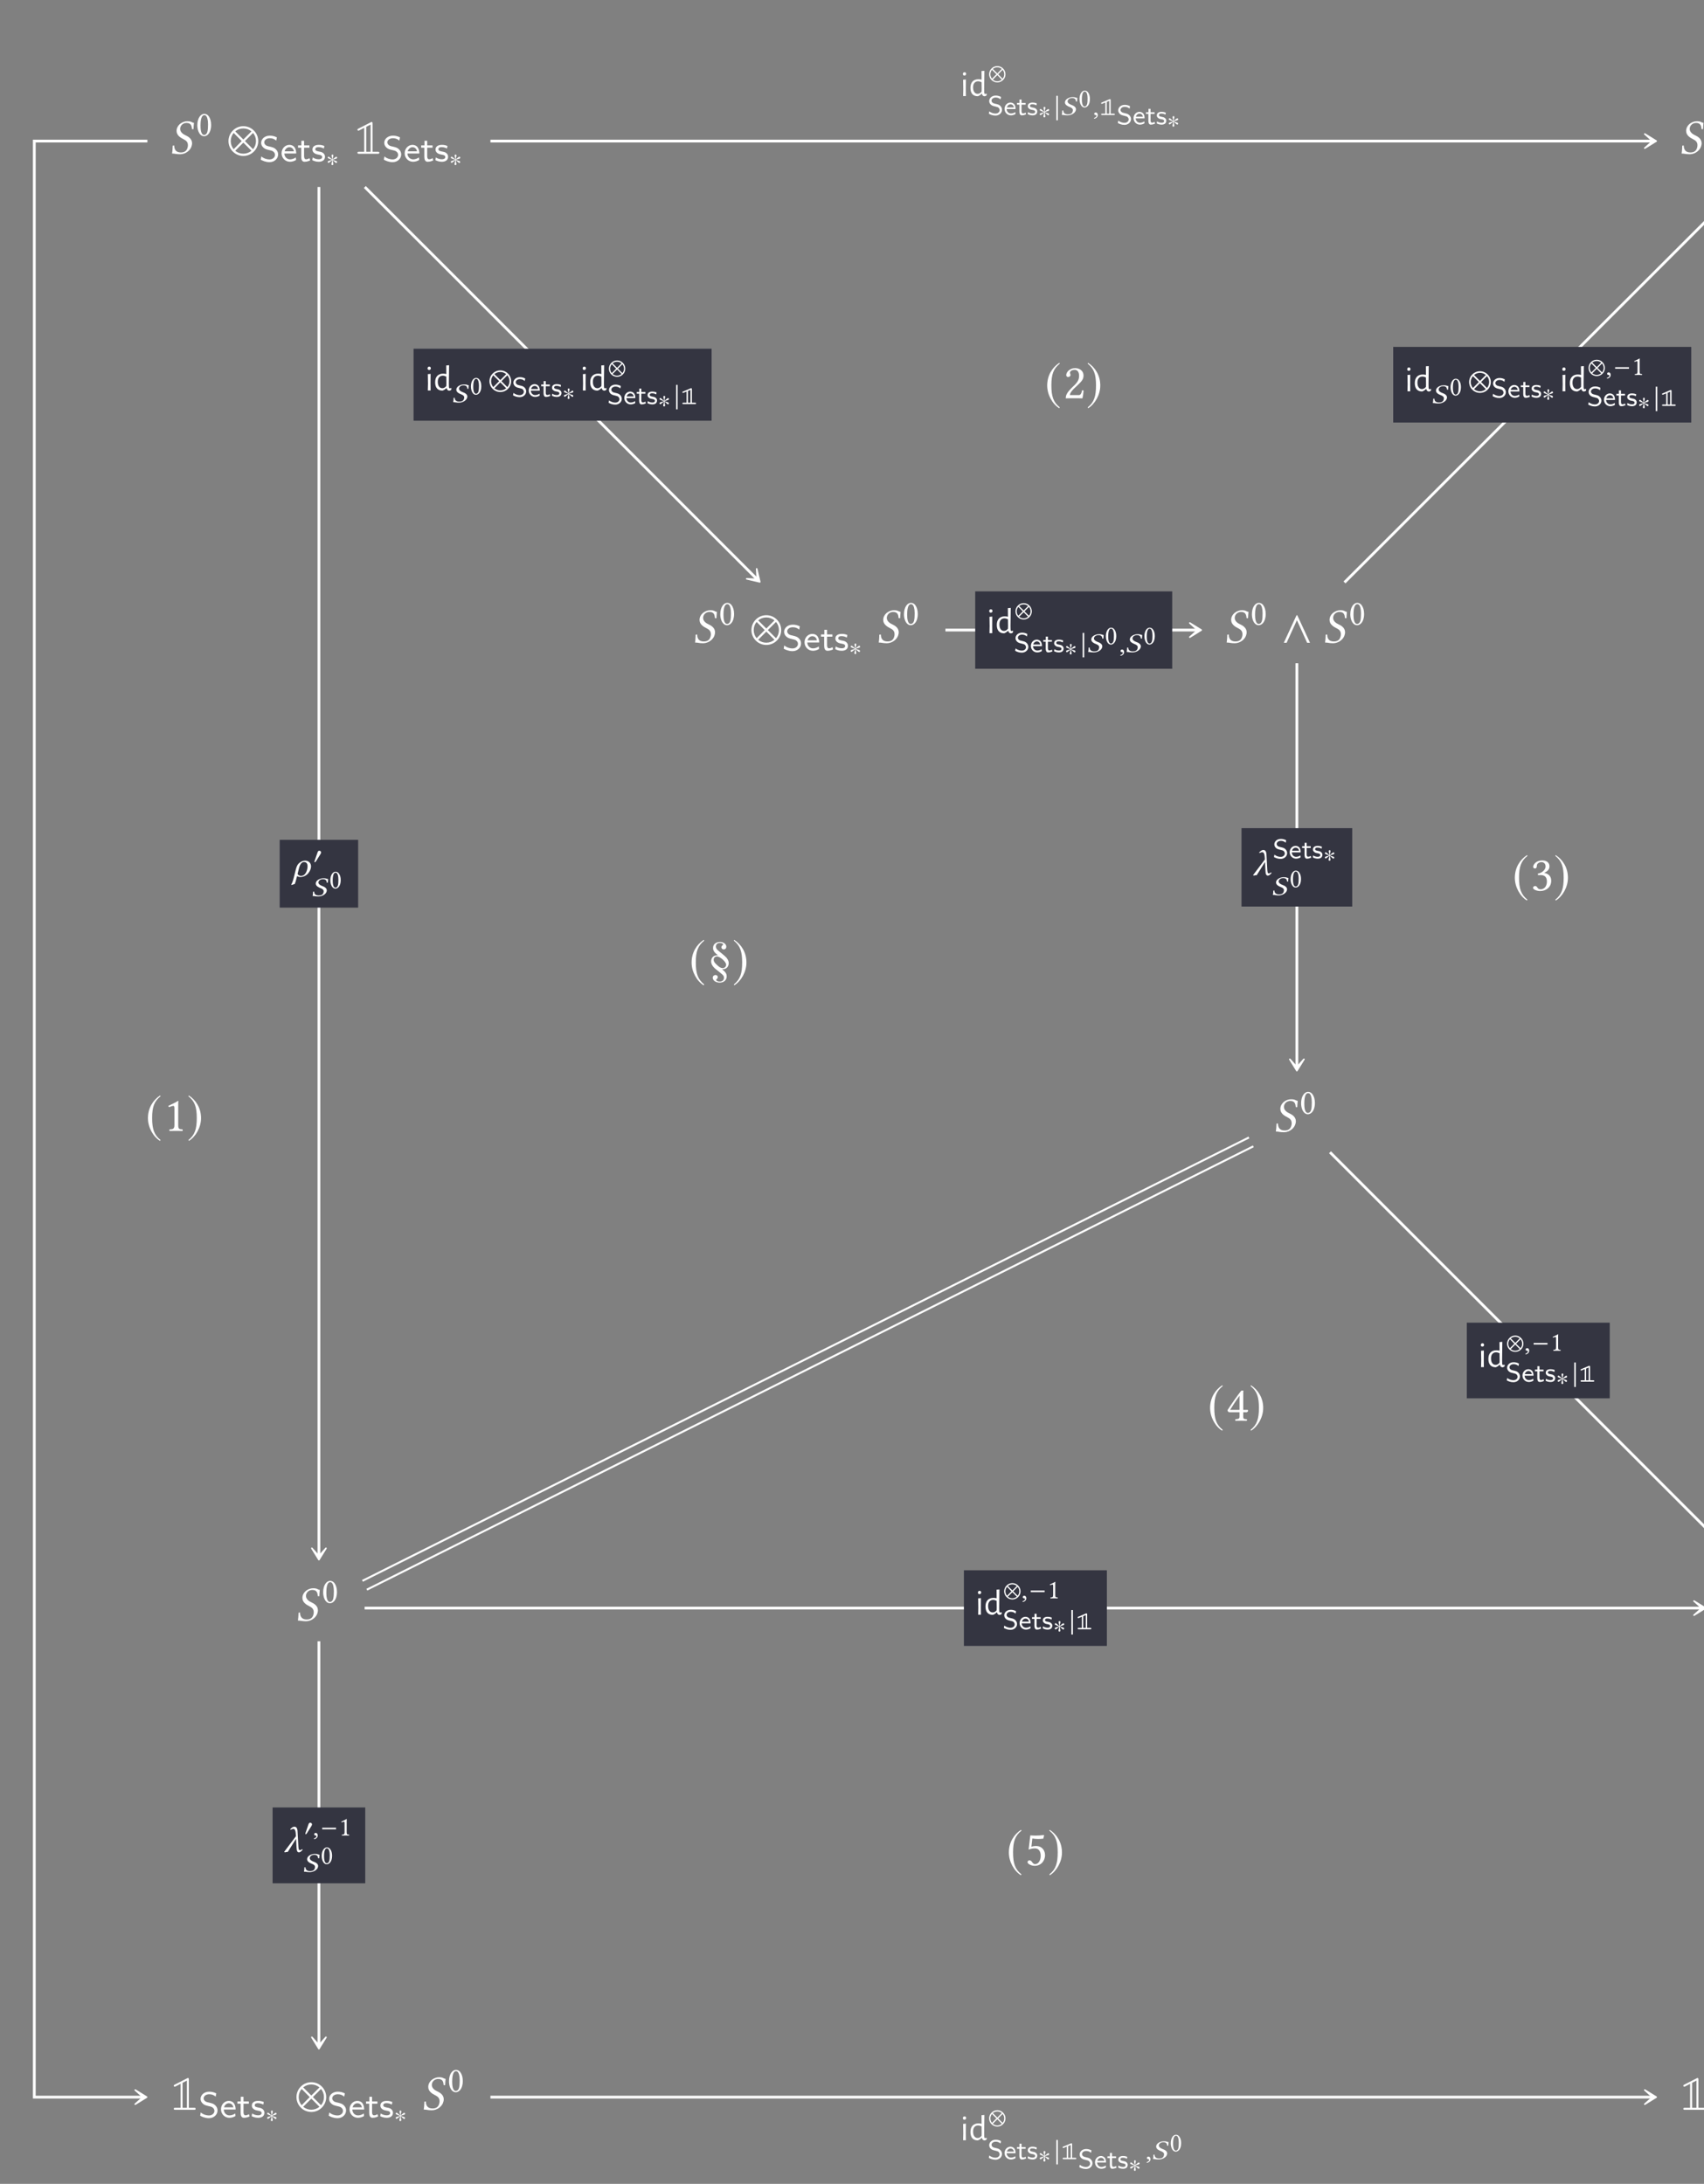<?xml version="1.0" encoding="UTF-8"?>
<svg xmlns="http://www.w3.org/2000/svg" xmlns:xlink="http://www.w3.org/1999/xlink" width="343.711" height="440.469" viewBox="0 0 343.711 440.469">
<rect x="0" y="0" width="343.711" height="440.469" fill="#808080" stroke="none"/>
<defs>
<g>
<g id="glyph-0-0">
<path d="M 4.922 -6.234 C 4.406 -6.312 4.469 -6.562 3.578 -6.562 C 2.734 -6.562 1.656 -5.984 1.453 -4.938 C 1.422 -4.812 1.422 -4.703 1.422 -4.609 C 1.422 -3.719 2.188 -3.25 2.875 -2.906 C 3.344 -2.672 3.703 -2.359 3.703 -1.75 C 3.703 -1.641 3.703 -1.531 3.672 -1.391 C 3.516 -0.578 3.016 -0.266 2.297 -0.266 C 1.453 -0.266 0.953 -0.672 0.938 -1.672 L 0.641 -1.641 C 0.609 -0.891 0.594 -0.562 0.516 -0.047 C 1.094 -0.047 1.328 0.094 2.141 0.094 C 3.25 0.094 4.312 -0.719 4.5 -1.734 C 4.531 -1.859 4.547 -2 4.547 -2.109 C 4.547 -2.984 3.859 -3.438 3.188 -3.75 C 2.859 -3.891 2.141 -4.312 2.141 -5 C 2.141 -5.062 2.141 -5.141 2.156 -5.203 C 2.266 -5.812 2.797 -6.219 3.422 -6.219 C 4.344 -6.219 4.469 -5.625 4.531 -4.969 L 4.828 -4.953 C 4.828 -5.438 4.891 -5.703 4.922 -6.234 Z M 4.922 -6.234 "/>
</g>
<g id="glyph-1-0">
<path d="M 1.688 -4.172 C 1.812 -4.172 1.922 -4.141 2.016 -4.047 C 2.234 -3.859 2.438 -3.312 2.438 -2.344 C 2.438 -1.672 2.406 -1.219 2.312 -0.844 C 2.156 -0.25 1.797 -0.188 1.656 -0.188 C 0.984 -0.188 0.922 -1.422 0.922 -2.062 C 0.922 -3.844 1.359 -4.172 1.688 -4.172 Z M 1.656 0.078 C 2.219 0.078 3.062 -0.5 3.062 -2.203 C 3.062 -2.922 2.891 -3.531 2.578 -3.953 C 2.391 -4.219 2.078 -4.438 1.688 -4.438 C 0.969 -4.438 0.281 -3.578 0.281 -2.141 C 0.281 -1.359 0.516 -0.625 0.922 -0.234 C 1.125 -0.031 1.375 0.078 1.656 0.078 Z M 1.656 0.078 "/>
</g>
<g id="glyph-2-0">
<path d="M 6.172 -2.562 C 6.172 -4.219 4.828 -5.562 3.172 -5.562 C 1.516 -5.562 0.172 -4.219 0.172 -2.562 C 0.172 -0.906 1.516 0.438 3.172 0.438 C 4.828 0.438 6.172 -0.906 6.172 -2.562 Z M 4.812 -4.516 L 3.172 -2.875 L 1.531 -4.516 C 1.969 -4.891 2.547 -5.109 3.172 -5.109 C 3.781 -5.109 4.359 -4.891 4.812 -4.516 Z M 5.719 -2.562 C 5.719 -1.938 5.5 -1.359 5.125 -0.922 L 3.484 -2.562 L 5.125 -4.203 C 5.5 -3.766 5.719 -3.188 5.719 -2.562 Z M 2.844 -2.562 L 1.219 -0.922 C 0.844 -1.359 0.625 -1.938 0.625 -2.562 C 0.625 -3.188 0.844 -3.766 1.219 -4.203 Z M 4.812 -0.609 C 4.359 -0.234 3.781 -0.016 3.172 -0.016 C 2.547 -0.016 1.969 -0.234 1.531 -0.609 L 3.172 -2.25 Z M 4.812 -0.609 "/>
</g>
<g id="glyph-2-1">
<path d="M 5.906 0 L 3.344 -5.547 L 3.188 -5.547 L 0.625 0 L 1.188 0 L 3.266 -4.547 L 5.328 0 Z M 5.906 0 "/>
</g>
<g id="glyph-2-2">
<path d="M 2.938 -7.141 C 1.5 -6.203 0.484 -4.594 0.484 -2.562 C 0.484 -0.703 1.531 1.172 2.906 2.016 L 3.031 1.859 C 1.719 0.812 1.328 -0.391 1.328 -2.594 C 1.328 -4.812 1.75 -5.953 3.031 -6.984 Z M 2.938 -7.141 "/>
</g>
<g id="glyph-2-3">
<path d="M 0.375 -7.141 L 0.297 -6.984 C 1.578 -5.953 1.984 -4.812 1.984 -2.594 C 1.984 -0.391 1.609 0.812 0.297 1.859 L 0.406 2.016 C 1.781 1.172 2.844 -0.703 2.844 -2.562 C 2.844 -4.594 1.828 -6.203 0.375 -7.141 Z M 0.375 -7.141 "/>
</g>
<g id="glyph-2-4">
<path d="M 4.25 -2.469 C 4.25 -3.047 3.844 -3.594 3.359 -3.984 L 2 -5.109 C 1.75 -5.328 1.656 -5.625 1.656 -5.828 C 1.656 -6.062 1.844 -6.531 2.438 -6.531 C 2.906 -6.531 3.125 -6.375 3.125 -6.203 C 3.125 -6.125 2.781 -5.984 2.781 -5.656 C 2.781 -5.516 2.875 -5.234 3.25 -5.234 C 3.594 -5.234 3.766 -5.469 3.766 -5.766 C 3.766 -6.344 3.156 -6.734 2.516 -6.734 C 1.781 -6.734 1.094 -6.359 1.094 -5.516 C 1.094 -4.859 1.516 -4.5 2.062 -4.047 L 2.047 -4.031 C 1.219 -4.125 0.703 -3.547 0.703 -2.812 C 0.703 -2.328 0.984 -1.75 1.672 -1.219 C 3.125 -0.094 3.297 0.062 3.297 0.484 C 3.297 0.984 2.938 1.266 2.453 1.266 C 1.906 1.266 1.719 1.031 1.719 0.922 C 1.719 0.781 2.047 0.688 2.047 0.344 C 2.047 0.172 1.906 -0.062 1.578 -0.062 C 1.312 -0.062 1.031 0.125 1.031 0.484 C 1.031 1.047 1.641 1.469 2.438 1.469 C 3.406 1.469 3.844 0.844 3.844 0.219 C 3.844 -0.344 3.594 -0.672 2.938 -1.219 L 2.953 -1.25 C 3.812 -1.172 4.25 -1.797 4.25 -2.469 Z M 3.734 -2.156 C 3.734 -1.719 3.391 -1.453 3.016 -1.453 C 2.547 -1.453 2.062 -1.906 1.688 -2.281 C 1.469 -2.5 1.219 -2.75 1.219 -3.156 C 1.219 -3.641 1.609 -3.812 1.906 -3.812 C 2.469 -3.812 3.734 -2.734 3.734 -2.156 Z M 3.734 -2.156 "/>
</g>
<g id="glyph-3-0">
<path d="M 3.844 -1.391 C 3.844 -1.984 3.516 -2.312 3.359 -2.469 C 3.062 -2.766 2.719 -2.844 2.172 -2.984 C 1.719 -3.078 1.484 -3.141 1.312 -3.312 C 1.219 -3.406 1.047 -3.562 1.047 -3.844 C 1.047 -4.25 1.453 -4.672 2.172 -4.672 C 2.719 -4.672 3.109 -4.5 3.469 -4.188 L 3.594 -4.844 C 3.125 -5.078 2.703 -5.188 2.172 -5.188 C 1.078 -5.188 0.422 -4.453 0.422 -3.75 C 0.422 -3.453 0.516 -3.109 0.875 -2.781 C 1.203 -2.484 1.531 -2.406 1.984 -2.297 C 2.594 -2.156 2.766 -2.109 2.969 -1.891 C 3.109 -1.766 3.219 -1.562 3.219 -1.312 C 3.219 -0.859 2.812 -0.391 2.109 -0.391 C 1.703 -0.391 1.031 -0.516 0.453 -1 L 0.344 -0.344 C 0.703 -0.141 1.312 0.156 2.125 0.156 C 3.125 0.156 3.844 -0.578 3.844 -1.391 Z M 3.844 -1.391 "/>
</g>
<g id="glyph-3-1">
<path d="M 3.203 -1.594 C 3.203 -1.922 3.156 -2.406 2.875 -2.828 C 2.609 -3.203 2.172 -3.328 1.828 -3.328 C 0.938 -3.328 0.25 -2.562 0.25 -1.641 C 0.25 -0.703 0.984 0.078 1.938 0.078 C 2.359 0.078 2.797 -0.047 3.172 -0.281 L 3.125 -0.797 C 2.719 -0.5 2.266 -0.406 1.953 -0.406 C 1.312 -0.406 0.828 -0.922 0.812 -1.594 Z M 2.75 -2.031 L 0.859 -2.031 C 1.031 -2.609 1.453 -2.859 1.828 -2.859 C 2.141 -2.859 2.609 -2.703 2.75 -2.031 Z M 2.75 -2.031 "/>
</g>
<g id="glyph-3-2">
<path d="M 2.578 -0.203 L 2.453 -0.656 C 2.203 -0.484 1.953 -0.422 1.75 -0.422 C 1.453 -0.422 1.359 -0.719 1.359 -1.062 L 1.359 -2.766 L 2.438 -2.766 L 2.438 -3.219 L 1.359 -3.219 L 1.359 -4.156 L 0.812 -4.156 L 0.812 -3.219 L 0.141 -3.219 L 0.141 -2.766 L 0.781 -2.766 L 0.781 -0.938 C 0.781 -0.438 0.906 0.078 1.438 0.078 C 1.953 0.078 2.359 -0.094 2.578 -0.203 Z M 2.578 -0.203 "/>
</g>
<g id="glyph-3-3">
<path d="M 2.781 -0.938 C 2.781 -1.078 2.766 -1.359 2.469 -1.641 C 2.188 -1.875 1.938 -1.922 1.578 -1.984 C 1.156 -2.078 0.828 -2.141 0.828 -2.453 C 0.828 -2.875 1.344 -2.875 1.453 -2.875 C 1.875 -2.875 2.188 -2.781 2.562 -2.594 L 2.656 -3.109 C 2.156 -3.312 1.797 -3.328 1.531 -3.328 C 1.344 -3.328 0.25 -3.328 0.25 -2.375 C 0.25 -2.031 0.438 -1.844 0.531 -1.75 C 0.797 -1.5 1.094 -1.438 1.484 -1.359 C 1.828 -1.297 2.219 -1.234 2.219 -0.875 C 2.219 -0.422 1.609 -0.422 1.516 -0.422 C 1.047 -0.422 0.609 -0.594 0.312 -0.797 L 0.219 -0.25 C 0.469 -0.125 0.906 0.078 1.516 0.078 C 1.844 0.078 2.156 0.016 2.422 -0.172 C 2.703 -0.375 2.781 -0.703 2.781 -0.938 Z M 2.781 -0.938 "/>
</g>
<g id="glyph-4-0">
<path d="M 2.25 -1.828 C 2.25 -1.922 2.172 -2.031 2.062 -2.031 C 1.938 -2.031 1.484 -1.578 1.328 -1.484 C 1.328 -1.781 1.484 -2.094 1.484 -2.281 C 1.484 -2.391 1.406 -2.469 1.297 -2.469 C 1.188 -2.469 1.125 -2.391 1.125 -2.281 C 1.125 -2.062 1.25 -1.781 1.25 -1.484 C 1.078 -1.578 0.641 -2.047 0.531 -2.047 C 0.438 -2.047 0.344 -1.953 0.344 -1.859 C 0.344 -1.656 1 -1.531 1.203 -1.406 C 0.969 -1.281 0.547 -1.219 0.438 -1.141 C 0.391 -1.109 0.344 -1.047 0.344 -0.984 C 0.344 -0.891 0.422 -0.797 0.516 -0.797 C 0.641 -0.797 1.078 -1.234 1.25 -1.328 C 1.25 -1.031 1.094 -0.719 1.094 -0.531 C 1.094 -0.422 1.172 -0.344 1.281 -0.344 C 1.406 -0.344 1.469 -0.422 1.469 -0.531 C 1.469 -0.75 1.344 -1.047 1.344 -1.328 C 1.516 -1.234 1.938 -0.766 2.047 -0.766 C 2.156 -0.766 2.234 -0.859 2.234 -0.969 C 2.234 -1.031 2.188 -1.078 2.141 -1.125 C 1.984 -1.219 1.609 -1.266 1.375 -1.406 C 1.641 -1.562 1.984 -1.578 2.141 -1.672 C 2.203 -1.719 2.25 -1.766 2.25 -1.828 Z M 2.25 -1.828 "/>
</g>
<g id="glyph-4-1">
<path d="M 3.391 -1.406 C 3.391 -2.312 2.656 -3.062 1.75 -3.062 C 0.828 -3.062 0.094 -2.312 0.094 -1.406 C 0.094 -0.5 0.828 0.234 1.75 0.234 C 2.656 0.234 3.391 -0.5 3.391 -1.406 Z M 2.641 -2.484 L 1.75 -1.578 L 0.844 -2.484 C 1.078 -2.688 1.406 -2.812 1.75 -2.812 C 2.078 -2.812 2.391 -2.688 2.641 -2.484 Z M 3.141 -1.406 C 3.141 -1.062 3.016 -0.75 2.812 -0.516 L 1.922 -1.406 L 2.812 -2.312 C 3.016 -2.062 3.141 -1.75 3.141 -1.406 Z M 1.562 -1.406 L 0.672 -0.516 C 0.469 -0.75 0.344 -1.062 0.344 -1.406 C 0.344 -1.75 0.469 -2.062 0.672 -2.312 Z M 2.641 -0.328 C 2.391 -0.125 2.078 0 1.75 0 C 1.406 0 1.078 -0.125 0.844 -0.328 L 1.75 -1.234 Z M 2.641 -0.328 "/>
</g>
<g id="glyph-4-2">
<path d="M 0.703 1.062 L 0.703 -3.875 L 0.391 -3.875 L 0.391 1.062 Z M 0.703 1.062 "/>
</g>
<g id="glyph-4-3">
<path d="M 3.141 -1.25 L 3.141 -1.562 L 0.344 -1.562 L 0.344 -1.25 Z M 3.141 -1.25 "/>
</g>
<g id="glyph-4-4">
<path d="M 1.625 -2.25 C 1.625 -2.453 1.438 -2.578 1.25 -2.578 C 1.047 -2.578 0.953 -2.375 0.906 -2.219 L 0.328 -0.547 C 0.312 -0.516 0.281 -0.406 0.281 -0.359 C 0.281 -0.312 0.312 -0.25 0.359 -0.25 C 0.438 -0.25 0.531 -0.359 0.578 -0.422 L 1.469 -1.844 C 1.547 -1.953 1.625 -2.109 1.625 -2.25 Z M 1.625 -2.25 "/>
</g>
<g id="glyph-5-0">
<path d="M 0.75 -5.078 C 0.656 -5.031 0.547 -4.969 0.547 -4.859 C 0.547 -4.75 0.641 -4.656 0.75 -4.656 C 0.781 -4.656 0.812 -4.656 0.922 -4.719 L 1.922 -5.234 L 1.922 -0.406 L 0.906 -0.406 C 0.75 -0.406 0.547 -0.406 0.547 -0.203 C 0.547 0 0.75 0 0.906 0 L 4.625 0 C 4.797 0 4.969 0 4.969 -0.203 C 4.969 -0.406 4.797 -0.406 4.625 -0.406 L 3.594 -0.406 L 3.594 -6.062 C 3.594 -6.234 3.594 -6.422 3.406 -6.422 C 3.375 -6.422 3.344 -6.422 3.234 -6.344 Z M 3.203 -0.406 L 2.328 -0.406 L 2.328 -5.438 L 3.203 -5.891 Z M 3.203 -0.406 "/>
</g>
<g id="glyph-6-0">
<path d="M 0.625 -1.406 L 0.594 -3.297 L 1.156 -3.344 L 1.141 -1.453 L 1.156 0 L 0.594 0 Z M 0.891 -4.812 C 0.984 -4.812 1.055 -4.781 1.109 -4.719 C 1.172 -4.664 1.203 -4.586 1.203 -4.484 C 1.203 -4.379 1.172 -4.297 1.109 -4.234 C 1.055 -4.172 0.973 -4.141 0.859 -4.141 C 0.766 -4.141 0.688 -4.164 0.625 -4.219 C 0.57 -4.281 0.547 -4.363 0.547 -4.469 C 0.547 -4.57 0.578 -4.656 0.641 -4.719 C 0.703 -4.781 0.785 -4.812 0.891 -4.812 Z M 0.891 -4.812 "/>
</g>
<g id="glyph-6-1">
<path d="M 3.078 -1.453 L 3.094 -0.719 C 3.102 -0.613 3.117 -0.539 3.141 -0.5 C 3.172 -0.457 3.227 -0.438 3.312 -0.438 C 3.383 -0.438 3.461 -0.453 3.547 -0.484 L 3.609 -0.422 L 3.547 -0.109 C 3.422 -0.023 3.285 0.023 3.141 0.047 C 2.992 0.023 2.879 -0.023 2.797 -0.109 C 2.711 -0.191 2.66 -0.312 2.641 -0.469 L 2.594 -0.469 C 2.445 -0.344 2.312 -0.238 2.188 -0.156 C 2.07 -0.082 1.941 -0.02 1.797 0.031 C 1.316 0.031 0.945 -0.113 0.688 -0.406 C 0.438 -0.695 0.312 -1.113 0.312 -1.656 C 0.312 -2.207 0.453 -2.633 0.734 -2.938 C 1.016 -3.238 1.41 -3.391 1.922 -3.391 C 2.148 -3.391 2.363 -3.363 2.562 -3.312 L 2.547 -5.047 L 3.125 -5.094 Z M 1.859 -2.984 C 1.547 -2.984 1.297 -2.875 1.109 -2.656 C 0.93 -2.445 0.844 -2.145 0.844 -1.75 C 0.844 -1.344 0.926 -1.023 1.094 -0.797 C 1.258 -0.566 1.484 -0.453 1.766 -0.453 C 1.898 -0.453 2.031 -0.484 2.156 -0.547 C 2.289 -0.617 2.426 -0.734 2.562 -0.891 L 2.578 -1.422 L 2.562 -2.797 C 2.301 -2.922 2.066 -2.984 1.859 -2.984 Z M 1.859 -2.984 "/>
</g>
<g id="glyph-7-0">
<path d="M 2.906 -1.047 C 2.906 -1.5 2.656 -1.75 2.547 -1.859 C 2.312 -2.094 2.062 -2.156 1.641 -2.25 C 1.297 -2.328 1.125 -2.375 1 -2.5 C 0.922 -2.562 0.797 -2.688 0.797 -2.906 C 0.797 -3.203 1.109 -3.531 1.641 -3.531 C 2.047 -3.531 2.344 -3.391 2.625 -3.156 L 2.703 -3.656 C 2.359 -3.828 2.047 -3.922 1.641 -3.922 C 0.812 -3.922 0.328 -3.359 0.328 -2.828 C 0.328 -2.609 0.391 -2.344 0.656 -2.094 C 0.906 -1.875 1.156 -1.812 1.5 -1.734 C 1.953 -1.625 2.078 -1.594 2.25 -1.438 C 2.344 -1.328 2.438 -1.172 2.438 -0.984 C 2.438 -0.641 2.125 -0.297 1.594 -0.297 C 1.281 -0.297 0.781 -0.391 0.344 -0.75 L 0.25 -0.266 C 0.531 -0.109 0.984 0.109 1.594 0.109 C 2.359 0.109 2.906 -0.438 2.906 -1.047 Z M 2.906 -1.047 "/>
</g>
<g id="glyph-7-1">
<path d="M 2.406 -1.203 C 2.406 -1.453 2.391 -1.828 2.172 -2.141 C 1.969 -2.406 1.641 -2.516 1.375 -2.516 C 0.703 -2.516 0.188 -1.938 0.188 -1.234 C 0.188 -0.531 0.734 0.062 1.469 0.062 C 1.781 0.062 2.109 -0.031 2.391 -0.203 L 2.359 -0.594 C 2.047 -0.375 1.703 -0.312 1.469 -0.312 C 1 -0.312 0.625 -0.703 0.609 -1.203 Z M 2.078 -1.531 L 0.656 -1.531 C 0.781 -1.969 1.109 -2.156 1.375 -2.156 C 1.625 -2.156 1.969 -2.047 2.078 -1.531 Z M 2.078 -1.531 "/>
</g>
<g id="glyph-7-2">
<path d="M 1.938 -0.141 L 1.844 -0.5 C 1.672 -0.375 1.469 -0.328 1.328 -0.328 C 1.094 -0.328 1.031 -0.547 1.031 -0.797 L 1.031 -2.094 L 1.844 -2.094 L 1.844 -2.438 L 1.031 -2.438 L 1.031 -3.125 L 0.609 -3.125 L 0.609 -2.438 L 0.109 -2.438 L 0.109 -2.094 L 0.594 -2.094 L 0.594 -0.703 C 0.594 -0.328 0.688 0.062 1.078 0.062 C 1.469 0.062 1.781 -0.078 1.938 -0.141 Z M 1.938 -0.141 "/>
</g>
<g id="glyph-7-3">
<path d="M 2.094 -0.719 C 2.094 -0.812 2.094 -1.031 1.859 -1.234 C 1.656 -1.422 1.453 -1.453 1.203 -1.5 C 0.875 -1.562 0.625 -1.609 0.625 -1.859 C 0.625 -2.172 1.016 -2.172 1.109 -2.172 C 1.422 -2.172 1.656 -2.094 1.938 -1.953 L 2 -2.344 C 1.625 -2.5 1.359 -2.516 1.156 -2.516 C 1.016 -2.516 0.188 -2.516 0.188 -1.781 C 0.188 -1.531 0.328 -1.391 0.406 -1.328 C 0.594 -1.125 0.828 -1.078 1.125 -1.031 C 1.375 -0.984 1.672 -0.922 1.672 -0.656 C 1.672 -0.312 1.219 -0.312 1.141 -0.312 C 0.797 -0.312 0.453 -0.438 0.234 -0.594 L 0.172 -0.188 C 0.344 -0.094 0.688 0.062 1.141 0.062 C 1.391 0.062 1.625 0.016 1.828 -0.125 C 2.031 -0.281 2.094 -0.531 2.094 -0.719 Z M 2.094 -0.719 "/>
</g>
<g id="glyph-8-0">
<path d="M 3.484 -3.438 C 3.125 -3.484 3.172 -3.609 2.531 -3.609 C 1.922 -3.609 1.156 -3.297 1 -2.719 C 0.984 -2.656 0.984 -2.594 0.984 -2.531 C 0.984 -2.047 1.516 -1.781 2 -1.594 C 2.312 -1.469 2.578 -1.297 2.578 -0.969 C 2.578 -0.906 2.562 -0.844 2.547 -0.766 C 2.453 -0.312 2.094 -0.141 1.594 -0.141 C 1.016 -0.141 0.656 -0.375 0.656 -0.922 L 0.438 -0.906 C 0.422 -0.484 0.406 -0.312 0.344 -0.031 C 0.75 -0.031 0.938 0.062 1.5 0.062 C 2.281 0.062 3.031 -0.391 3.172 -0.953 C 3.188 -1.031 3.203 -1.094 3.203 -1.156 C 3.203 -1.641 2.719 -1.891 2.25 -2.062 C 2.031 -2.141 1.516 -2.375 1.516 -2.75 C 1.516 -2.781 1.531 -2.828 1.531 -2.859 C 1.609 -3.203 1.969 -3.422 2.422 -3.422 C 3.062 -3.422 3.172 -3.094 3.203 -2.734 L 3.422 -2.719 C 3.422 -2.984 3.469 -3.141 3.484 -3.438 Z M 3.484 -3.438 "/>
</g>
<g id="glyph-8-1">
<path d="M 0.609 -0.516 C 0.422 -0.516 0.297 -0.391 0.297 -0.234 C 0.297 -0.062 0.453 -0.016 0.562 0 C 0.672 0.016 0.766 0.047 0.766 0.172 C 0.766 0.281 0.562 0.531 0.25 0.594 C 0.25 0.656 0.266 0.703 0.312 0.734 C 0.672 0.688 1.016 0.406 1.016 0.016 C 1.016 -0.312 0.859 -0.516 0.609 -0.516 Z M 0.609 -0.516 "/>
</g>
<g id="glyph-9-0">
<path d="M 1.266 -3.156 C 1.359 -3.156 1.453 -3.125 1.516 -3.062 C 1.688 -2.922 1.844 -2.5 1.844 -1.766 C 1.844 -1.266 1.828 -0.922 1.75 -0.641 C 1.625 -0.188 1.359 -0.141 1.25 -0.141 C 0.75 -0.141 0.688 -1.078 0.688 -1.547 C 0.688 -2.906 1.031 -3.156 1.266 -3.156 Z M 1.25 0.062 C 1.672 0.062 2.312 -0.375 2.312 -1.656 C 2.312 -2.203 2.188 -2.672 1.938 -2.984 C 1.797 -3.188 1.562 -3.344 1.266 -3.344 C 0.734 -3.344 0.219 -2.703 0.219 -1.609 C 0.219 -1.031 0.391 -0.469 0.703 -0.172 C 0.844 -0.016 1.031 0.062 1.25 0.062 Z M 1.25 0.062 "/>
</g>
<g id="glyph-9-1">
<path d="M 1.578 -0.672 L 1.578 -2.578 C 1.578 -2.906 1.578 -3.234 1.594 -3.312 C 1.594 -3.328 1.578 -3.328 1.562 -3.328 C 1.266 -3.141 0.969 -3.016 0.484 -2.781 C 0.5 -2.719 0.516 -2.672 0.578 -2.641 C 0.828 -2.734 0.938 -2.781 1.047 -2.781 C 1.141 -2.781 1.156 -2.641 1.156 -2.453 L 1.156 -0.672 C 1.156 -0.219 1.016 -0.188 0.625 -0.172 C 0.594 -0.141 0.594 -0.016 0.625 0.016 C 0.891 0 1.094 0 1.391 0 C 1.656 0 1.781 0 2.062 0.016 C 2.094 -0.016 2.094 -0.141 2.062 -0.172 C 1.672 -0.188 1.578 -0.219 1.578 -0.672 Z M 1.578 -0.672 "/>
</g>
<g id="glyph-10-0">
<path d="M 0.484 -2.531 C 0.406 -2.5 0.344 -2.484 0.344 -2.391 C 0.344 -2.312 0.406 -2.25 0.484 -2.25 C 0.5 -2.25 0.516 -2.25 0.578 -2.281 L 1.188 -2.531 L 1.188 -0.281 L 0.562 -0.281 C 0.484 -0.281 0.344 -0.281 0.344 -0.141 C 0.344 0 0.484 0 0.562 0 L 2.906 0 C 2.984 0 3.109 0 3.109 -0.141 C 3.109 -0.281 2.984 -0.281 2.906 -0.281 L 2.266 -0.281 L 2.266 -3 C 2.266 -3.078 2.266 -3.203 2.125 -3.203 C 2.109 -3.203 2.094 -3.203 2.031 -3.188 Z M 1.469 -0.281 L 1.469 -2.641 L 1.984 -2.859 L 1.984 -0.281 Z M 1.469 -0.281 "/>
</g>
<g id="glyph-11-0">
<path d="M 3.984 -2.062 C 3.984 -2.703 3.531 -3.219 2.781 -3.219 C 2.438 -3.219 2.047 -3.094 1.656 -2.781 C 1.422 -2.594 1.141 -2.344 0.891 -1.344 L 0.547 0.047 C 0.328 0.953 0.156 1.328 0 1.578 L 0.047 1.703 L 0.703 1.484 C 0.828 1.188 0.938 0.844 1.031 0.422 L 1.172 -0.109 C 1.344 0 1.516 0.078 1.812 0.078 C 3.25 0.078 3.984 -1.25 3.984 -2.062 Z M 1.953 -0.141 C 1.641 -0.141 1.422 -0.297 1.266 -0.516 L 1.547 -1.656 C 1.812 -2.719 2.25 -2.938 2.562 -2.938 C 2.984 -2.938 3.281 -2.703 3.281 -2.078 C 3.281 -1.531 3.016 -0.141 1.953 -0.141 Z M 1.953 -0.141 "/>
</g>
<g id="glyph-11-1">
<path d="M 3.891 -0.438 L 3.766 -0.562 C 3.562 -0.375 3.453 -0.359 3.297 -0.359 C 3.078 -0.359 3.047 -0.609 3 -1.562 L 2.859 -4.141 C 2.828 -4.984 2.438 -5.078 2.219 -5.078 C 1.922 -5.078 1.641 -4.844 1.375 -4.562 L 1.469 -4.453 C 1.641 -4.562 1.844 -4.625 2.031 -4.625 C 2.234 -4.625 2.469 -4.469 2.516 -3.469 L 2.531 -3.156 L 0.156 0 L 0.312 0.094 C 0.5 0.031 0.688 0 0.891 0 L 2.562 -2.641 L 2.656 -0.922 C 2.688 -0.234 2.781 0.094 3.156 0.094 C 3.359 0.094 3.688 -0.156 3.891 -0.438 Z M 3.891 -0.438 "/>
</g>
<g id="glyph-12-0">
<path d="M 4.5 -1.875 C 4.5 -3.078 3.516 -4.047 2.312 -4.047 C 1.109 -4.047 0.125 -3.078 0.125 -1.875 C 0.125 -0.656 1.109 0.312 2.312 0.312 C 3.516 0.312 4.5 -0.656 4.5 -1.875 Z M 3.5 -3.297 L 2.312 -2.094 L 1.125 -3.297 C 1.438 -3.562 1.859 -3.734 2.312 -3.734 C 2.766 -3.734 3.172 -3.562 3.5 -3.297 Z M 4.172 -1.875 C 4.172 -1.422 4 -1 3.734 -0.672 L 2.547 -1.875 L 3.734 -3.062 C 4 -2.734 4.172 -2.312 4.172 -1.875 Z M 2.078 -1.875 L 0.891 -0.672 C 0.625 -1 0.453 -1.422 0.453 -1.875 C 0.453 -2.312 0.625 -2.734 0.891 -3.062 Z M 3.5 -0.438 C 3.172 -0.172 2.766 0 2.312 0 C 1.859 0 1.438 -0.172 1.125 -0.438 L 2.312 -1.641 Z M 3.5 -0.438 "/>
</g>
<g id="glyph-13-0">
<path d="M 2.875 -1.219 L 2.875 -4.672 C 2.875 -5.281 2.875 -5.875 2.906 -6.016 C 2.906 -6.062 2.875 -6.062 2.844 -6.062 C 2.297 -5.719 1.766 -5.469 0.891 -5.062 C 0.906 -4.953 0.953 -4.859 1.031 -4.797 C 1.5 -4.984 1.719 -5.047 1.906 -5.047 C 2.078 -5.047 2.109 -4.812 2.109 -4.469 L 2.109 -1.219 C 2.109 -0.391 1.828 -0.344 1.141 -0.312 C 1.078 -0.25 1.078 -0.047 1.141 0.016 C 1.625 0.016 1.984 0 2.516 0 C 3 0 3.234 0.016 3.734 0.016 C 3.797 -0.047 3.797 -0.25 3.734 -0.312 C 3.047 -0.344 2.875 -0.391 2.875 -1.219 Z M 2.875 -1.219 "/>
</g>
<g id="glyph-13-1">
<path d="M 0.609 -4.672 C 0.609 -4.453 0.797 -4.281 1 -4.281 C 1.172 -4.281 1.469 -4.453 1.469 -4.672 C 1.469 -4.75 1.453 -4.812 1.438 -4.891 C 1.422 -4.953 1.359 -5.047 1.359 -5.125 C 1.359 -5.375 1.609 -5.734 2.344 -5.734 C 2.703 -5.734 3.203 -5.484 3.203 -4.531 C 3.203 -3.891 2.984 -3.375 2.391 -2.766 L 1.656 -2.047 C 0.672 -1.047 0.516 -0.562 0.516 0.016 C 0.516 0.016 1.031 0 1.344 0 L 3.094 0 C 3.406 0 3.875 0.016 3.875 0.016 C 4 -0.516 4.094 -1.25 4.109 -1.562 C 4.047 -1.609 3.922 -1.625 3.812 -1.609 C 3.656 -0.891 3.484 -0.641 3.125 -0.641 L 1.344 -0.641 C 1.344 -1.125 2.031 -1.797 2.078 -1.859 L 3.094 -2.828 C 3.656 -3.375 4.094 -3.812 4.094 -4.562 C 4.094 -5.641 3.203 -6.078 2.406 -6.078 C 1.297 -6.078 0.609 -5.266 0.609 -4.672 Z M 0.609 -4.672 "/>
</g>
<g id="glyph-13-2">
<path d="M 2.141 -5.734 C 2.578 -5.734 2.969 -5.469 2.969 -4.828 C 2.969 -4.328 2.391 -3.562 1.406 -3.422 L 1.453 -3.109 C 1.625 -3.125 1.797 -3.125 1.938 -3.125 C 2.5 -3.125 3.234 -2.969 3.234 -1.844 C 3.234 -0.516 2.359 -0.25 2 -0.25 C 1.5 -0.25 1.406 -0.484 1.281 -0.656 C 1.188 -0.797 1.062 -0.922 0.859 -0.922 C 0.641 -0.922 0.438 -0.734 0.438 -0.562 C 0.438 -0.172 1.281 0.094 1.875 0.094 C 3.062 0.094 4.109 -0.672 4.109 -1.984 C 4.109 -3.078 3.297 -3.453 2.719 -3.562 L 2.703 -3.578 C 3.516 -3.969 3.75 -4.375 3.75 -4.906 C 3.75 -5.203 3.672 -5.438 3.438 -5.688 C 3.219 -5.906 2.875 -6.078 2.359 -6.078 C 0.891 -6.078 0.469 -5.125 0.469 -4.797 C 0.469 -4.656 0.562 -4.453 0.812 -4.453 C 1.156 -4.453 1.203 -4.781 1.203 -4.969 C 1.203 -5.609 1.891 -5.734 2.141 -5.734 Z M 2.141 -5.734 "/>
</g>
<g id="glyph-13-3">
<path d="M 2.703 -5.047 L 2.703 -2.188 L 0.797 -2.188 C 1.312 -3 2.016 -4.109 2.703 -5.047 Z M 4.281 -2.188 L 3.453 -2.188 L 3.453 -5.094 C 3.453 -5.594 3.453 -5.984 3.484 -6.062 L 3.453 -6.078 L 3.141 -6.078 C 3.078 -6.078 3.016 -6.016 2.984 -5.969 C 2.359 -5.203 1.203 -3.562 0.281 -2.141 C 0.312 -1.984 0.375 -1.719 0.672 -1.719 L 2.703 -1.719 L 2.703 -0.797 C 2.703 -0.344 2.328 -0.344 1.891 -0.312 C 1.828 -0.25 1.828 -0.047 1.891 0.016 C 2.219 0.016 2.609 0 3.078 0 C 3.453 0 3.844 0.016 4.156 0.016 C 4.219 -0.047 4.219 -0.25 4.156 -0.312 C 3.672 -0.344 3.453 -0.328 3.453 -0.797 L 3.453 -1.719 L 4.141 -1.719 C 4.281 -1.719 4.438 -1.906 4.438 -2.031 C 4.438 -2.125 4.391 -2.188 4.281 -2.188 Z M 4.281 -2.188 "/>
</g>
<g id="glyph-13-4">
<path d="M 3.188 -1.891 C 3.188 -0.938 2.688 -0.234 2.078 -0.234 C 1.703 -0.234 1.578 -0.484 1.422 -0.688 C 1.297 -0.859 1.125 -1 0.922 -1 C 0.734 -1 0.531 -0.844 0.531 -0.641 C 0.531 -0.234 1.391 0.109 1.953 0.109 C 3.188 0.109 4.062 -0.812 4.062 -2.062 C 4.062 -3.031 3.406 -3.891 2.281 -3.891 C 1.859 -3.891 1.484 -3.812 1.312 -3.734 L 1.5 -5.406 C 1.875 -5.359 2.188 -5.312 2.672 -5.312 C 2.969 -5.312 3.312 -5.328 3.719 -5.375 L 3.875 -6.047 L 3.812 -6.094 C 3.234 -6.031 2.703 -5.984 2.172 -5.984 C 1.797 -5.984 1.453 -6 1.094 -6.031 L 0.75 -3.156 C 1.281 -3.359 1.672 -3.406 2.031 -3.406 C 2.672 -3.406 3.188 -2.969 3.188 -1.891 Z M 3.188 -1.891 "/>
</g>
</g>
<clipPath id="clip-0">
<path clip-rule="nonzero" d="M 339 24 L 343.711 24 L 343.711 32 L 339 32 Z M 339 24 "/>
</clipPath>
<clipPath id="clip-1">
<path clip-rule="nonzero" d="M 339 419 L 343.711 419 L 343.711 426 L 339 426 Z M 339 419 "/>
</clipPath>
<clipPath id="clip-2">
<path clip-rule="nonzero" d="M 73 324 L 343.711 324 L 343.711 325 L 73 325 Z M 73 324 "/>
</clipPath>
<clipPath id="clip-3">
<path clip-rule="nonzero" d="M 341 322 L 343.711 322 L 343.711 326 L 341 326 Z M 341 322 "/>
</clipPath>
<clipPath id="clip-4">
<path clip-rule="nonzero" d="M 263 30 L 343.711 30 L 343.711 126 L 263 126 Z M 263 30 "/>
</clipPath>
<clipPath id="clip-5">
<path clip-rule="nonzero" d="M 260 224 L 343.711 224 L 343.711 324 L 260 324 Z M 260 224 "/>
</clipPath>
</defs>
<g fill="rgb(100%, 100%, 100%)" fill-opacity="1">
<use xlink:href="#glyph-0-0" x="34.198" y="31.015"/>
</g>
<g fill="rgb(100%, 100%, 100%)" fill-opacity="1">
<use xlink:href="#glyph-1-0" x="39.523" y="27.399"/>
</g>
<g fill="rgb(100%, 100%, 100%)" fill-opacity="1">
<use xlink:href="#glyph-2-0" x="45.915" y="31.015"/>
</g>
<g fill="rgb(100%, 100%, 100%)" fill-opacity="1">
<use xlink:href="#glyph-3-0" x="52.252" y="32.551"/>
<use xlink:href="#glyph-3-1" x="56.545" y="32.551"/>
<use xlink:href="#glyph-3-2" x="59.979" y="32.551"/>
<use xlink:href="#glyph-3-3" x="62.77" y="32.551"/>
</g>
<g fill="rgb(100%, 100%, 100%)" fill-opacity="1">
<use xlink:href="#glyph-4-0" x="65.757" y="33.642"/>
</g>
<g fill="rgb(100%, 100%, 100%)" fill-opacity="1">
<use xlink:href="#glyph-5-0" x="71.548" y="31.015"/>
</g>
<g fill="rgb(100%, 100%, 100%)" fill-opacity="1">
<use xlink:href="#glyph-3-0" x="77.083" y="32.551"/>
<use xlink:href="#glyph-3-1" x="81.376" y="32.551"/>
<use xlink:href="#glyph-3-2" x="84.81" y="32.551"/>
<use xlink:href="#glyph-3-3" x="87.601" y="32.551"/>
</g>
<g fill="rgb(100%, 100%, 100%)" fill-opacity="1">
<use xlink:href="#glyph-4-0" x="90.588" y="33.642"/>
</g>
<g clip-path="url(#clip-0)">
<g fill="rgb(100%, 100%, 100%)" fill-opacity="1">
<use xlink:href="#glyph-0-0" x="338.687" y="31.015"/>
</g>
</g>
<g fill="rgb(100%, 100%, 100%)" fill-opacity="1">
<use xlink:href="#glyph-0-0" x="139.683" y="129.645"/>
</g>
<g fill="rgb(100%, 100%, 100%)" fill-opacity="1">
<use xlink:href="#glyph-1-0" x="145.008" y="126.028"/>
</g>
<g fill="rgb(100%, 100%, 100%)" fill-opacity="1">
<use xlink:href="#glyph-2-0" x="151.401" y="129.645"/>
</g>
<g fill="rgb(100%, 100%, 100%)" fill-opacity="1">
<use xlink:href="#glyph-3-0" x="157.737" y="131.18"/>
<use xlink:href="#glyph-3-1" x="162.03" y="131.18"/>
<use xlink:href="#glyph-3-2" x="165.464" y="131.18"/>
<use xlink:href="#glyph-3-3" x="168.255" y="131.18"/>
</g>
<g fill="rgb(100%, 100%, 100%)" fill-opacity="1">
<use xlink:href="#glyph-4-0" x="171.242" y="132.271"/>
</g>
<g fill="rgb(100%, 100%, 100%)" fill-opacity="1">
<use xlink:href="#glyph-0-0" x="176.734" y="129.645"/>
</g>
<g fill="rgb(100%, 100%, 100%)" fill-opacity="1">
<use xlink:href="#glyph-1-0" x="182.059" y="126.028"/>
</g>
<g fill="rgb(100%, 100%, 100%)" fill-opacity="1">
<use xlink:href="#glyph-0-0" x="246.913" y="129.645"/>
</g>
<g fill="rgb(100%, 100%, 100%)" fill-opacity="1">
<use xlink:href="#glyph-1-0" x="252.238" y="126.028"/>
</g>
<g fill="rgb(100%, 100%, 100%)" fill-opacity="1">
<use xlink:href="#glyph-2-1" x="258.332" y="129.645"/>
</g>
<g fill="rgb(100%, 100%, 100%)" fill-opacity="1">
<use xlink:href="#glyph-0-0" x="266.763" y="129.645"/>
</g>
<g fill="rgb(100%, 100%, 100%)" fill-opacity="1">
<use xlink:href="#glyph-1-0" x="272.088" y="126.028"/>
</g>
<g fill="rgb(100%, 100%, 100%)" fill-opacity="1">
<use xlink:href="#glyph-0-0" x="256.838" y="228.274"/>
</g>
<g fill="rgb(100%, 100%, 100%)" fill-opacity="1">
<use xlink:href="#glyph-1-0" x="262.163" y="224.658"/>
</g>
<g fill="rgb(100%, 100%, 100%)" fill-opacity="1">
<use xlink:href="#glyph-0-0" x="59.579" y="326.904"/>
</g>
<g fill="rgb(100%, 100%, 100%)" fill-opacity="1">
<use xlink:href="#glyph-1-0" x="64.904" y="323.287"/>
</g>
<g fill="rgb(100%, 100%, 100%)" fill-opacity="1">
<use xlink:href="#glyph-5-0" x="34.497" y="425.533"/>
</g>
<g fill="rgb(100%, 100%, 100%)" fill-opacity="1">
<use xlink:href="#glyph-3-0" x="40.031" y="427.069"/>
<use xlink:href="#glyph-3-1" x="44.324" y="427.069"/>
<use xlink:href="#glyph-3-2" x="47.758" y="427.069"/>
<use xlink:href="#glyph-3-3" x="50.549" y="427.069"/>
</g>
<g fill="rgb(100%, 100%, 100%)" fill-opacity="1">
<use xlink:href="#glyph-4-0" x="53.537" y="428.16"/>
</g>
<g fill="rgb(100%, 100%, 100%)" fill-opacity="1">
<use xlink:href="#glyph-2-0" x="59.627" y="425.533"/>
</g>
<g fill="rgb(100%, 100%, 100%)" fill-opacity="1">
<use xlink:href="#glyph-3-0" x="65.963" y="427.069"/>
<use xlink:href="#glyph-3-1" x="70.256" y="427.069"/>
<use xlink:href="#glyph-3-2" x="73.69" y="427.069"/>
<use xlink:href="#glyph-3-3" x="76.481" y="427.069"/>
</g>
<g fill="rgb(100%, 100%, 100%)" fill-opacity="1">
<use xlink:href="#glyph-4-0" x="79.469" y="428.16"/>
</g>
<g fill="rgb(100%, 100%, 100%)" fill-opacity="1">
<use xlink:href="#glyph-0-0" x="84.961" y="425.533"/>
</g>
<g fill="rgb(100%, 100%, 100%)" fill-opacity="1">
<use xlink:href="#glyph-1-0" x="90.286" y="421.917"/>
</g>
<g clip-path="url(#clip-1)">
<g fill="rgb(100%, 100%, 100%)" fill-opacity="1">
<use xlink:href="#glyph-5-0" x="338.986" y="425.533"/>
</g>
</g>
<path fill="none" stroke-width="0.558" stroke-linecap="butt" stroke-linejoin="miter" stroke="rgb(100%, 100%, 100%)" stroke-opacity="1" stroke-miterlimit="10" d="M -109.049 197.088 L 125.302 197.088 " transform="matrix(1, 0, 0, -1, 207.975, 225.541)"/>
<path fill-rule="nonzero" fill="rgb(100%, 100%, 100%)" fill-opacity="1" stroke-width="0.311" stroke-linecap="butt" stroke-linejoin="round" stroke="rgb(100%, 100%, 100%)" stroke-opacity="1" stroke-miterlimit="10" d="M 3.689 -0.001 L 1.389 1.425 L 2.971 -0.001 L 1.389 -1.423 Z M 3.689 -0.001 " transform="matrix(1, 0, 0, -1, 330.381, 28.452)"/>
<g fill="rgb(100%, 100%, 100%)" fill-opacity="1">
<use xlink:href="#glyph-6-0" x="193.676" y="19.378"/>
<use xlink:href="#glyph-6-1" x="195.436" y="19.378"/>
</g>
<g fill="rgb(100%, 100%, 100%)" fill-opacity="1">
<use xlink:href="#glyph-4-1" x="199.422" y="16.388"/>
</g>
<g fill="rgb(100%, 100%, 100%)" fill-opacity="1">
<use xlink:href="#glyph-7-0" x="199.203" y="23.201"/>
<use xlink:href="#glyph-7-1" x="202.438" y="23.201"/>
<use xlink:href="#glyph-7-2" x="205.025" y="23.201"/>
<use xlink:href="#glyph-7-3" x="207.127" y="23.201"/>
</g>
<g fill="rgb(100%, 100%, 100%)" fill-opacity="1">
<use xlink:href="#glyph-4-0" x="209.378" y="24.022"/>
</g>
<g fill="rgb(100%, 100%, 100%)" fill-opacity="1">
<use xlink:href="#glyph-4-2" x="212.676" y="23.201"/>
</g>
<g fill="rgb(100%, 100%, 100%)" fill-opacity="1">
<use xlink:href="#glyph-8-0" x="213.827" y="23.201"/>
</g>
<g fill="rgb(100%, 100%, 100%)" fill-opacity="1">
<use xlink:href="#glyph-9-0" x="217.531" y="21.617"/>
</g>
<g fill="rgb(100%, 100%, 100%)" fill-opacity="1">
<use xlink:href="#glyph-8-1" x="220.413" y="23.201"/>
</g>
<g fill="rgb(100%, 100%, 100%)" fill-opacity="1">
<use xlink:href="#glyph-10-0" x="221.766" y="23.201"/>
</g>
<g fill="rgb(100%, 100%, 100%)" fill-opacity="1">
<use xlink:href="#glyph-7-0" x="225.225" y="25.073"/>
<use xlink:href="#glyph-7-1" x="228.46" y="25.073"/>
<use xlink:href="#glyph-7-2" x="231.047" y="25.073"/>
<use xlink:href="#glyph-7-3" x="233.149" y="25.073"/>
</g>
<g fill="rgb(100%, 100%, 100%)" fill-opacity="1">
<use xlink:href="#glyph-4-0" x="235.401" y="25.894"/>
</g>
<path fill="none" stroke-width="0.558" stroke-linecap="butt" stroke-linejoin="miter" stroke="rgb(100%, 100%, 100%)" stroke-opacity="1" stroke-miterlimit="10" d="M -17.272 98.459 L 33.525 98.459 " transform="matrix(1, 0, 0, -1, 207.975, 225.541)"/>
<path fill-rule="nonzero" fill="rgb(100%, 100%, 100%)" fill-opacity="1" stroke-width="0.311" stroke-linecap="butt" stroke-linejoin="round" stroke="rgb(100%, 100%, 100%)" stroke-opacity="1" stroke-miterlimit="10" d="M 3.691 0.001 L 1.39 1.423 L 2.972 0.001 L 1.39 -1.425 Z M 3.691 0.001 " transform="matrix(1, 0, 0, -1, 238.606, 127.083)"/>
<path fill-rule="nonzero" fill="rgb(20.392%, 20.784%, 25.49%)" fill-opacity="1" d="M 196.707 134.883 L 236.445 134.883 L 236.445 119.281 L 196.707 119.281 Z M 196.707 134.883 "/>
<g fill="rgb(100%, 100%, 100%)" fill-opacity="1">
<use xlink:href="#glyph-6-0" x="198.989" y="127.704"/>
<use xlink:href="#glyph-6-1" x="200.749" y="127.704"/>
</g>
<g fill="rgb(100%, 100%, 100%)" fill-opacity="1">
<use xlink:href="#glyph-4-1" x="204.735" y="124.714"/>
</g>
<g fill="rgb(100%, 100%, 100%)" fill-opacity="1">
<use xlink:href="#glyph-7-0" x="204.516" y="131.526"/>
<use xlink:href="#glyph-7-1" x="207.751" y="131.526"/>
<use xlink:href="#glyph-7-2" x="210.338" y="131.526"/>
<use xlink:href="#glyph-7-3" x="212.44" y="131.526"/>
</g>
<g fill="rgb(100%, 100%, 100%)" fill-opacity="1">
<use xlink:href="#glyph-4-0" x="214.691" y="132.348"/>
</g>
<g fill="rgb(100%, 100%, 100%)" fill-opacity="1">
<use xlink:href="#glyph-4-2" x="217.989" y="131.526"/>
</g>
<g fill="rgb(100%, 100%, 100%)" fill-opacity="1">
<use xlink:href="#glyph-8-0" x="219.14" y="131.526"/>
</g>
<g fill="rgb(100%, 100%, 100%)" fill-opacity="1">
<use xlink:href="#glyph-9-0" x="222.844" y="129.943"/>
</g>
<g fill="rgb(100%, 100%, 100%)" fill-opacity="1">
<use xlink:href="#glyph-8-1" x="225.726" y="131.526"/>
</g>
<g fill="rgb(100%, 100%, 100%)" fill-opacity="1">
<use xlink:href="#glyph-8-0" x="226.915" y="131.526"/>
</g>
<g fill="rgb(100%, 100%, 100%)" fill-opacity="1">
<use xlink:href="#glyph-9-0" x="230.619" y="129.943"/>
</g>
<g clip-path="url(#clip-2)">
<path fill="none" stroke-width="0.558" stroke-linecap="butt" stroke-linejoin="miter" stroke="rgb(100%, 100%, 100%)" stroke-opacity="1" stroke-miterlimit="10" d="M -134.432 -98.803 L 135.224 -98.803 " transform="matrix(1, 0, 0, -1, 207.975, 225.541)"/>
</g>
<g clip-path="url(#clip-3)">
<path fill-rule="nonzero" fill="rgb(100%, 100%, 100%)" fill-opacity="1" stroke-width="0.311" stroke-linecap="butt" stroke-linejoin="round" stroke="rgb(100%, 100%, 100%)" stroke-opacity="1" stroke-miterlimit="10" d="M 3.69 0.001 L 1.39 1.423 L 2.972 0.001 L 1.39 -1.425 Z M 3.69 0.001 " transform="matrix(1, 0, 0, -1, 340.306, 324.344)"/>
</g>
<path fill-rule="nonzero" fill="rgb(20.392%, 20.784%, 25.49%)" fill-opacity="1" d="M 194.43 331.973 L 223.266 331.973 L 223.266 316.715 L 194.43 316.715 Z M 194.43 331.973 "/>
<g fill="rgb(100%, 100%, 100%)" fill-opacity="1">
<use xlink:href="#glyph-6-0" x="196.711" y="325.674"/>
<use xlink:href="#glyph-6-1" x="198.471" y="325.674"/>
</g>
<g fill="rgb(100%, 100%, 100%)" fill-opacity="1">
<use xlink:href="#glyph-4-1" x="202.457" y="322.368"/>
</g>
<g fill="rgb(100%, 100%, 100%)" fill-opacity="1">
<use xlink:href="#glyph-8-1" x="205.997" y="322.368"/>
</g>
<g fill="rgb(100%, 100%, 100%)" fill-opacity="1">
<use xlink:href="#glyph-4-3" x="207.569" y="322.368"/>
</g>
<g fill="rgb(100%, 100%, 100%)" fill-opacity="1">
<use xlink:href="#glyph-9-1" x="211.274" y="322.368"/>
</g>
<g fill="rgb(100%, 100%, 100%)" fill-opacity="1">
<use xlink:href="#glyph-7-0" x="202.238" y="328.614"/>
<use xlink:href="#glyph-7-1" x="205.473" y="328.614"/>
<use xlink:href="#glyph-7-2" x="208.06" y="328.614"/>
<use xlink:href="#glyph-7-3" x="210.162" y="328.614"/>
</g>
<g fill="rgb(100%, 100%, 100%)" fill-opacity="1">
<use xlink:href="#glyph-4-0" x="212.413" y="329.436"/>
</g>
<g fill="rgb(100%, 100%, 100%)" fill-opacity="1">
<use xlink:href="#glyph-4-2" x="215.712" y="328.614"/>
</g>
<g fill="rgb(100%, 100%, 100%)" fill-opacity="1">
<use xlink:href="#glyph-10-0" x="217.027" y="328.614"/>
</g>
<path fill="none" stroke-width="0.558" stroke-linecap="butt" stroke-linejoin="miter" stroke="rgb(100%, 100%, 100%)" stroke-opacity="1" stroke-miterlimit="10" d="M -109.049 -197.436 L 125.302 -197.436 " transform="matrix(1, 0, 0, -1, 207.975, 225.541)"/>
<path fill-rule="nonzero" fill="rgb(100%, 100%, 100%)" fill-opacity="1" stroke-width="0.311" stroke-linecap="butt" stroke-linejoin="round" stroke="rgb(100%, 100%, 100%)" stroke-opacity="1" stroke-miterlimit="10" d="M 3.689 -0.001 L 1.389 1.424 L 2.971 -0.001 L 1.389 -1.423 Z M 3.689 -0.001 " transform="matrix(1, 0, 0, -1, 330.381, 422.975)"/>
<g fill="rgb(100%, 100%, 100%)" fill-opacity="1">
<use xlink:href="#glyph-6-0" x="193.676" y="431.671"/>
<use xlink:href="#glyph-6-1" x="195.436" y="431.671"/>
</g>
<g fill="rgb(100%, 100%, 100%)" fill-opacity="1">
<use xlink:href="#glyph-4-1" x="199.422" y="428.681"/>
</g>
<g fill="rgb(100%, 100%, 100%)" fill-opacity="1">
<use xlink:href="#glyph-7-0" x="199.203" y="435.494"/>
<use xlink:href="#glyph-7-1" x="202.438" y="435.494"/>
<use xlink:href="#glyph-7-2" x="205.025" y="435.494"/>
<use xlink:href="#glyph-7-3" x="207.127" y="435.494"/>
</g>
<g fill="rgb(100%, 100%, 100%)" fill-opacity="1">
<use xlink:href="#glyph-4-0" x="209.378" y="436.316"/>
</g>
<g fill="rgb(100%, 100%, 100%)" fill-opacity="1">
<use xlink:href="#glyph-4-2" x="212.676" y="435.494"/>
</g>
<g fill="rgb(100%, 100%, 100%)" fill-opacity="1">
<use xlink:href="#glyph-10-0" x="213.991" y="435.494"/>
</g>
<g fill="rgb(100%, 100%, 100%)" fill-opacity="1">
<use xlink:href="#glyph-7-0" x="217.451" y="437.366"/>
<use xlink:href="#glyph-7-1" x="220.686" y="437.366"/>
<use xlink:href="#glyph-7-2" x="223.273" y="437.366"/>
<use xlink:href="#glyph-7-3" x="225.375" y="437.366"/>
</g>
<g fill="rgb(100%, 100%, 100%)" fill-opacity="1">
<use xlink:href="#glyph-4-0" x="227.626" y="438.188"/>
</g>
<g fill="rgb(100%, 100%, 100%)" fill-opacity="1">
<use xlink:href="#glyph-8-1" x="231.039" y="435.494"/>
</g>
<g fill="rgb(100%, 100%, 100%)" fill-opacity="1">
<use xlink:href="#glyph-8-0" x="232.228" y="435.494"/>
</g>
<g fill="rgb(100%, 100%, 100%)" fill-opacity="1">
<use xlink:href="#glyph-9-0" x="235.932" y="433.91"/>
</g>
<path fill="none" stroke-width="0.558" stroke-linecap="butt" stroke-linejoin="miter" stroke="rgb(100%, 100%, 100%)" stroke-opacity="1" stroke-miterlimit="10" d="M -178.241 197.088 L -201.057 197.088 L -201.057 -197.436 L -179.194 -197.436 " transform="matrix(1, 0, 0, -1, 207.975, 225.541)"/>
<path fill-rule="nonzero" fill="rgb(100%, 100%, 100%)" fill-opacity="1" stroke-width="0.311" stroke-linecap="butt" stroke-linejoin="round" stroke="rgb(100%, 100%, 100%)" stroke-opacity="1" stroke-miterlimit="10" d="M 3.691 -0.001 L 1.39 1.424 L 2.972 -0.001 L 1.39 -1.423 Z M 3.691 -0.001 " transform="matrix(1, 0, 0, -1, 25.888, 422.975)"/>
<path fill="none" stroke-width="0.558" stroke-linecap="butt" stroke-linejoin="miter" stroke="rgb(100%, 100%, 100%)" stroke-opacity="1" stroke-miterlimit="10" d="M -143.647 187.822 L -143.647 -88.244 " transform="matrix(1, 0, 0, -1, 207.975, 225.541)"/>
<path fill-rule="nonzero" fill="rgb(100%, 100%, 100%)" fill-opacity="1" stroke-width="0.311" stroke-linecap="butt" stroke-linejoin="round" stroke="rgb(100%, 100%, 100%)" stroke-opacity="1" stroke-miterlimit="10" d="M 3.689 -0.001 L 1.392 1.424 L 2.974 -0.001 L 1.392 -1.423 Z M 3.689 -0.001 " transform="matrix(0, 1, 1, 0, 64.329, 310.889)"/>
<path fill-rule="nonzero" fill="rgb(20.392%, 20.784%, 25.49%)" fill-opacity="1" d="M 56.418 183.062 L 72.242 183.062 L 72.242 169.391 L 56.418 169.391 Z M 56.418 183.062 "/>
<g fill="rgb(100%, 100%, 100%)" fill-opacity="1">
<use xlink:href="#glyph-11-0" x="58.753" y="176.805"/>
</g>
<g fill="rgb(100%, 100%, 100%)" fill-opacity="1">
<use xlink:href="#glyph-4-4" x="63.14" y="174.165"/>
</g>
<g fill="rgb(100%, 100%, 100%)" fill-opacity="1">
<use xlink:href="#glyph-8-0" x="62.712" y="180.75"/>
</g>
<g fill="rgb(100%, 100%, 100%)" fill-opacity="1">
<use xlink:href="#glyph-9-0" x="66.416" y="179.167"/>
</g>
<path fill="none" stroke-width="0.558" stroke-linecap="butt" stroke-linejoin="miter" stroke="rgb(100%, 100%, 100%)" stroke-opacity="1" stroke-miterlimit="10" d="M -143.647 -105.498 L -143.647 -186.873 " transform="matrix(1, 0, 0, -1, 207.975, 225.541)"/>
<path fill-rule="nonzero" fill="rgb(100%, 100%, 100%)" fill-opacity="1" stroke-width="0.311" stroke-linecap="butt" stroke-linejoin="round" stroke="rgb(100%, 100%, 100%)" stroke-opacity="1" stroke-miterlimit="10" d="M 3.691 -0.001 L 1.39 1.424 L 2.972 -0.001 L 1.39 -1.423 Z M 3.691 -0.001 " transform="matrix(0, 1, 1, 0, 64.329, 409.52)"/>
<path fill-rule="nonzero" fill="rgb(20.392%, 20.784%, 25.49%)" fill-opacity="1" d="M 54.984 379.848 L 73.672 379.848 L 73.672 364.555 L 54.984 364.555 Z M 54.984 379.848 "/>
<g fill="rgb(100%, 100%, 100%)" fill-opacity="1">
<use xlink:href="#glyph-11-1" x="57.159" y="373.514"/>
</g>
<g fill="rgb(100%, 100%, 100%)" fill-opacity="1">
<use xlink:href="#glyph-4-4" x="61.307" y="370.208"/>
</g>
<g fill="rgb(100%, 100%, 100%)" fill-opacity="1">
<use xlink:href="#glyph-8-1" x="63.071" y="370.208"/>
</g>
<g fill="rgb(100%, 100%, 100%)" fill-opacity="1">
<use xlink:href="#glyph-4-3" x="64.644" y="370.208"/>
</g>
<g fill="rgb(100%, 100%, 100%)" fill-opacity="1">
<use xlink:href="#glyph-9-1" x="68.348" y="370.208"/>
</g>
<g fill="rgb(100%, 100%, 100%)" fill-opacity="1">
<use xlink:href="#glyph-8-0" x="60.966" y="377.533"/>
</g>
<g fill="rgb(100%, 100%, 100%)" fill-opacity="1">
<use xlink:href="#glyph-9-0" x="64.67" y="375.95"/>
</g>
<path fill="none" stroke-width="0.558" stroke-linecap="butt" stroke-linejoin="miter" stroke="rgb(100%, 100%, 100%)" stroke-opacity="1" stroke-miterlimit="10" d="M 53.615 91.764 L 53.615 10.389 " transform="matrix(1, 0, 0, -1, 207.975, 225.541)"/>
<path fill-rule="nonzero" fill="rgb(100%, 100%, 100%)" fill-opacity="1" stroke-width="0.311" stroke-linecap="butt" stroke-linejoin="round" stroke="rgb(100%, 100%, 100%)" stroke-opacity="1" stroke-miterlimit="10" d="M 3.691 -0.001 L 1.39 1.425 L 2.972 -0.001 L 1.39 -1.423 Z M 3.691 -0.001 " transform="matrix(0, 1, 1, 0, 261.591, 212.259)"/>
<path fill-rule="nonzero" fill="rgb(20.392%, 20.784%, 25.49%)" fill-opacity="1" d="M 250.426 182.844 L 272.754 182.844 L 272.754 167.035 L 250.426 167.035 Z M 250.426 182.844 "/>
<g fill="rgb(100%, 100%, 100%)" fill-opacity="1">
<use xlink:href="#glyph-11-1" x="252.599" y="176.512"/>
</g>
<g fill="rgb(100%, 100%, 100%)" fill-opacity="1">
<use xlink:href="#glyph-7-0" x="256.719" y="173.124"/>
<use xlink:href="#glyph-7-1" x="259.954" y="173.124"/>
<use xlink:href="#glyph-7-2" x="262.541" y="173.124"/>
<use xlink:href="#glyph-7-3" x="264.643" y="173.124"/>
</g>
<g fill="rgb(100%, 100%, 100%)" fill-opacity="1">
<use xlink:href="#glyph-4-0" x="266.895" y="173.946"/>
</g>
<g fill="rgb(100%, 100%, 100%)" fill-opacity="1">
<use xlink:href="#glyph-8-0" x="256.406" y="180.531"/>
</g>
<g fill="rgb(100%, 100%, 100%)" fill-opacity="1">
<use xlink:href="#glyph-9-0" x="260.11" y="178.948"/>
</g>
<path fill="none" stroke-width="0.558" stroke-linecap="butt" stroke-linejoin="miter" stroke="rgb(100%, 100%, 100%)" stroke-opacity="1" stroke-miterlimit="10" d="M -134.385 187.822 L -55.284 108.74 " transform="matrix(1, 0, 0, -1, 207.975, 225.541)"/>
<path fill-rule="nonzero" fill="rgb(100%, 100%, 100%)" fill-opacity="1" stroke-width="0.311" stroke-linecap="butt" stroke-linejoin="round" stroke="rgb(100%, 100%, 100%)" stroke-opacity="1" stroke-miterlimit="10" d="M 3.689 -0.001 L 1.389 1.422 L 2.971 -0.001 L 1.388 -1.423 Z M 3.689 -0.001 " transform="matrix(0.707, 0.707, 0.707, -0.707, 150.645, 114.754)"/>
<path fill-rule="nonzero" fill="rgb(20.392%, 20.784%, 25.49%)" fill-opacity="1" d="M 83.418 84.855 L 143.535 84.855 L 143.535 70.336 L 83.418 70.336 Z M 83.418 84.855 "/>
<g fill="rgb(100%, 100%, 100%)" fill-opacity="1">
<use xlink:href="#glyph-6-0" x="85.701" y="78.756"/>
<use xlink:href="#glyph-6-1" x="87.461" y="78.756"/>
</g>
<g fill="rgb(100%, 100%, 100%)" fill-opacity="1">
<use xlink:href="#glyph-8-0" x="91.064" y="81.147"/>
</g>
<g fill="rgb(100%, 100%, 100%)" fill-opacity="1">
<use xlink:href="#glyph-9-0" x="94.768" y="79.563"/>
</g>
<g fill="rgb(100%, 100%, 100%)" fill-opacity="1">
<use xlink:href="#glyph-12-0" x="98.604" y="78.756"/>
</g>
<g fill="rgb(100%, 100%, 100%)" fill-opacity="1">
<use xlink:href="#glyph-7-0" x="103.229" y="79.996"/>
<use xlink:href="#glyph-7-1" x="106.464" y="79.996"/>
<use xlink:href="#glyph-7-2" x="109.051" y="79.996"/>
<use xlink:href="#glyph-7-3" x="111.153" y="79.996"/>
</g>
<g fill="rgb(100%, 100%, 100%)" fill-opacity="1">
<use xlink:href="#glyph-4-0" x="113.404" y="80.817"/>
</g>
<g fill="rgb(100%, 100%, 100%)" fill-opacity="1">
<use xlink:href="#glyph-6-0" x="116.981" y="78.756"/>
<use xlink:href="#glyph-6-1" x="118.741" y="78.756"/>
</g>
<g fill="rgb(100%, 100%, 100%)" fill-opacity="1">
<use xlink:href="#glyph-4-1" x="122.728" y="75.766"/>
</g>
<g fill="rgb(100%, 100%, 100%)" fill-opacity="1">
<use xlink:href="#glyph-7-0" x="122.509" y="81.499"/>
<use xlink:href="#glyph-7-1" x="125.744" y="81.499"/>
<use xlink:href="#glyph-7-2" x="128.331" y="81.499"/>
<use xlink:href="#glyph-7-3" x="130.433" y="81.499"/>
</g>
<g fill="rgb(100%, 100%, 100%)" fill-opacity="1">
<use xlink:href="#glyph-4-0" x="132.684" y="82.321"/>
</g>
<g fill="rgb(100%, 100%, 100%)" fill-opacity="1">
<use xlink:href="#glyph-4-2" x="135.982" y="81.499"/>
</g>
<g fill="rgb(100%, 100%, 100%)" fill-opacity="1">
<use xlink:href="#glyph-10-0" x="137.297" y="81.499"/>
</g>
<g clip-path="url(#clip-4)">
<path fill="none" stroke-width="0.558" stroke-linecap="butt" stroke-linejoin="miter" stroke="rgb(100%, 100%, 100%)" stroke-opacity="1" stroke-miterlimit="10" d="M 63.22 108.068 L 142.322 187.15 " transform="matrix(1, 0, 0, -1, 207.975, 225.541)"/>
</g>
<path fill-rule="nonzero" fill="rgb(20.392%, 20.784%, 25.49%)" fill-opacity="1" d="M 281.023 85.223 L 341.141 85.223 L 341.141 69.965 L 281.023 69.965 Z M 281.023 85.223 "/>
<g fill="rgb(100%, 100%, 100%)" fill-opacity="1">
<use xlink:href="#glyph-6-0" x="283.304" y="78.928"/>
<use xlink:href="#glyph-6-1" x="285.064" y="78.928"/>
</g>
<g fill="rgb(100%, 100%, 100%)" fill-opacity="1">
<use xlink:href="#glyph-8-0" x="288.667" y="81.318"/>
</g>
<g fill="rgb(100%, 100%, 100%)" fill-opacity="1">
<use xlink:href="#glyph-9-0" x="292.371" y="79.734"/>
</g>
<g fill="rgb(100%, 100%, 100%)" fill-opacity="1">
<use xlink:href="#glyph-12-0" x="296.207" y="78.928"/>
</g>
<g fill="rgb(100%, 100%, 100%)" fill-opacity="1">
<use xlink:href="#glyph-7-0" x="300.832" y="80.167"/>
<use xlink:href="#glyph-7-1" x="304.067" y="80.167"/>
<use xlink:href="#glyph-7-2" x="306.654" y="80.167"/>
<use xlink:href="#glyph-7-3" x="308.756" y="80.167"/>
</g>
<g fill="rgb(100%, 100%, 100%)" fill-opacity="1">
<use xlink:href="#glyph-4-0" x="311.007" y="80.989"/>
</g>
<g fill="rgb(100%, 100%, 100%)" fill-opacity="1">
<use xlink:href="#glyph-6-0" x="314.584" y="78.928"/>
<use xlink:href="#glyph-6-1" x="316.344" y="78.928"/>
</g>
<g fill="rgb(100%, 100%, 100%)" fill-opacity="1">
<use xlink:href="#glyph-4-1" x="320.331" y="75.622"/>
</g>
<g fill="rgb(100%, 100%, 100%)" fill-opacity="1">
<use xlink:href="#glyph-8-1" x="323.871" y="75.622"/>
</g>
<g fill="rgb(100%, 100%, 100%)" fill-opacity="1">
<use xlink:href="#glyph-4-3" x="325.443" y="75.622"/>
</g>
<g fill="rgb(100%, 100%, 100%)" fill-opacity="1">
<use xlink:href="#glyph-9-1" x="329.147" y="75.622"/>
</g>
<g fill="rgb(100%, 100%, 100%)" fill-opacity="1">
<use xlink:href="#glyph-7-0" x="320.112" y="81.868"/>
<use xlink:href="#glyph-7-1" x="323.347" y="81.868"/>
<use xlink:href="#glyph-7-2" x="325.934" y="81.868"/>
<use xlink:href="#glyph-7-3" x="328.036" y="81.868"/>
</g>
<g fill="rgb(100%, 100%, 100%)" fill-opacity="1">
<use xlink:href="#glyph-4-0" x="330.287" y="82.689"/>
</g>
<g fill="rgb(100%, 100%, 100%)" fill-opacity="1">
<use xlink:href="#glyph-4-2" x="333.585" y="81.868"/>
</g>
<g fill="rgb(100%, 100%, 100%)" fill-opacity="1">
<use xlink:href="#glyph-10-0" x="334.9" y="81.868"/>
</g>
<path fill="none" stroke-width="0.399" stroke-linecap="butt" stroke-linejoin="miter" stroke="rgb(100%, 100%, 100%)" stroke-opacity="1" stroke-miterlimit="10" d="M -134.87 -93.307 L 43.947 -3.881 " transform="matrix(1, 0, 0, -1, 207.975, 225.541)"/>
<path fill="none" stroke-width="0.399" stroke-linecap="butt" stroke-linejoin="miter" stroke="rgb(100%, 100%, 100%)" stroke-opacity="1" stroke-miterlimit="10" d="M -133.979 -95.088 L 44.837 -5.662 " transform="matrix(1, 0, 0, -1, 207.975, 225.541)"/>
<g clip-path="url(#clip-5)">
<path fill="none" stroke-width="0.558" stroke-linecap="butt" stroke-linejoin="miter" stroke="rgb(100%, 100%, 100%)" stroke-opacity="1" stroke-miterlimit="10" d="M 60.302 -6.865 L 143.65 -90.193 " transform="matrix(1, 0, 0, -1, 207.975, 225.541)"/>
</g>
<path fill-rule="nonzero" fill="rgb(20.392%, 20.784%, 25.49%)" fill-opacity="1" d="M 295.867 282.035 L 324.703 282.035 L 324.703 266.777 L 295.867 266.777 Z M 295.867 282.035 "/>
<g fill="rgb(100%, 100%, 100%)" fill-opacity="1">
<use xlink:href="#glyph-6-0" x="298.148" y="275.737"/>
<use xlink:href="#glyph-6-1" x="299.908" y="275.737"/>
</g>
<g fill="rgb(100%, 100%, 100%)" fill-opacity="1">
<use xlink:href="#glyph-4-1" x="303.894" y="272.431"/>
</g>
<g fill="rgb(100%, 100%, 100%)" fill-opacity="1">
<use xlink:href="#glyph-8-1" x="307.434" y="272.431"/>
</g>
<g fill="rgb(100%, 100%, 100%)" fill-opacity="1">
<use xlink:href="#glyph-4-3" x="309.006" y="272.431"/>
</g>
<g fill="rgb(100%, 100%, 100%)" fill-opacity="1">
<use xlink:href="#glyph-9-1" x="312.711" y="272.431"/>
</g>
<g fill="rgb(100%, 100%, 100%)" fill-opacity="1">
<use xlink:href="#glyph-7-0" x="303.675" y="278.677"/>
<use xlink:href="#glyph-7-1" x="306.91" y="278.677"/>
<use xlink:href="#glyph-7-2" x="309.497" y="278.677"/>
<use xlink:href="#glyph-7-3" x="311.599" y="278.677"/>
</g>
<g fill="rgb(100%, 100%, 100%)" fill-opacity="1">
<use xlink:href="#glyph-4-0" x="313.85" y="279.499"/>
</g>
<g fill="rgb(100%, 100%, 100%)" fill-opacity="1">
<use xlink:href="#glyph-4-2" x="317.148" y="278.677"/>
</g>
<g fill="rgb(100%, 100%, 100%)" fill-opacity="1">
<use xlink:href="#glyph-10-0" x="318.464" y="278.677"/>
</g>
<g fill="rgb(100%, 100%, 100%)" fill-opacity="1">
<use xlink:href="#glyph-2-2" x="29.357" y="228.086"/>
</g>
<g fill="rgb(100%, 100%, 100%)" fill-opacity="1">
<use xlink:href="#glyph-13-0" x="33.073" y="228.101"/>
</g>
<g fill="rgb(100%, 100%, 100%)" fill-opacity="1">
<use xlink:href="#glyph-2-3" x="37.706" y="228.086"/>
</g>
<g fill="rgb(100%, 100%, 100%)" fill-opacity="1">
<use xlink:href="#glyph-2-2" x="210.743" y="80.315"/>
</g>
<g fill="rgb(100%, 100%, 100%)" fill-opacity="1">
<use xlink:href="#glyph-13-1" x="214.459" y="80.33"/>
</g>
<g fill="rgb(100%, 100%, 100%)" fill-opacity="1">
<use xlink:href="#glyph-2-3" x="219.091" y="80.315"/>
</g>
<g fill="rgb(100%, 100%, 100%)" fill-opacity="1">
<use xlink:href="#glyph-2-2" x="139.02" y="196.704"/>
</g>
<g fill="rgb(100%, 100%, 100%)" fill-opacity="1">
<use xlink:href="#glyph-2-4" x="142.736" y="196.719"/>
</g>
<g fill="rgb(100%, 100%, 100%)" fill-opacity="1">
<use xlink:href="#glyph-2-3" x="147.718" y="196.704"/>
</g>
<g fill="rgb(100%, 100%, 100%)" fill-opacity="1">
<use xlink:href="#glyph-2-2" x="305.072" y="179.608"/>
</g>
<g fill="rgb(100%, 100%, 100%)" fill-opacity="1">
<use xlink:href="#glyph-13-2" x="308.788" y="179.623"/>
</g>
<g fill="rgb(100%, 100%, 100%)" fill-opacity="1">
<use xlink:href="#glyph-2-3" x="313.42" y="179.608"/>
</g>
<g fill="rgb(100%, 100%, 100%)" fill-opacity="1">
<use xlink:href="#glyph-2-2" x="243.603" y="286.54"/>
</g>
<g fill="rgb(100%, 100%, 100%)" fill-opacity="1">
<use xlink:href="#glyph-13-3" x="247.319" y="286.555"/>
</g>
<g fill="rgb(100%, 100%, 100%)" fill-opacity="1">
<use xlink:href="#glyph-2-3" x="251.952" y="286.54"/>
</g>
<g fill="rgb(100%, 100%, 100%)" fill-opacity="1">
<use xlink:href="#glyph-2-2" x="203.014" y="376.203"/>
</g>
<g fill="rgb(100%, 100%, 100%)" fill-opacity="1">
<use xlink:href="#glyph-13-4" x="206.73" y="376.218"/>
</g>
<g fill="rgb(100%, 100%, 100%)" fill-opacity="1">
<use xlink:href="#glyph-2-3" x="211.363" y="376.203"/>
</g>
</svg>

